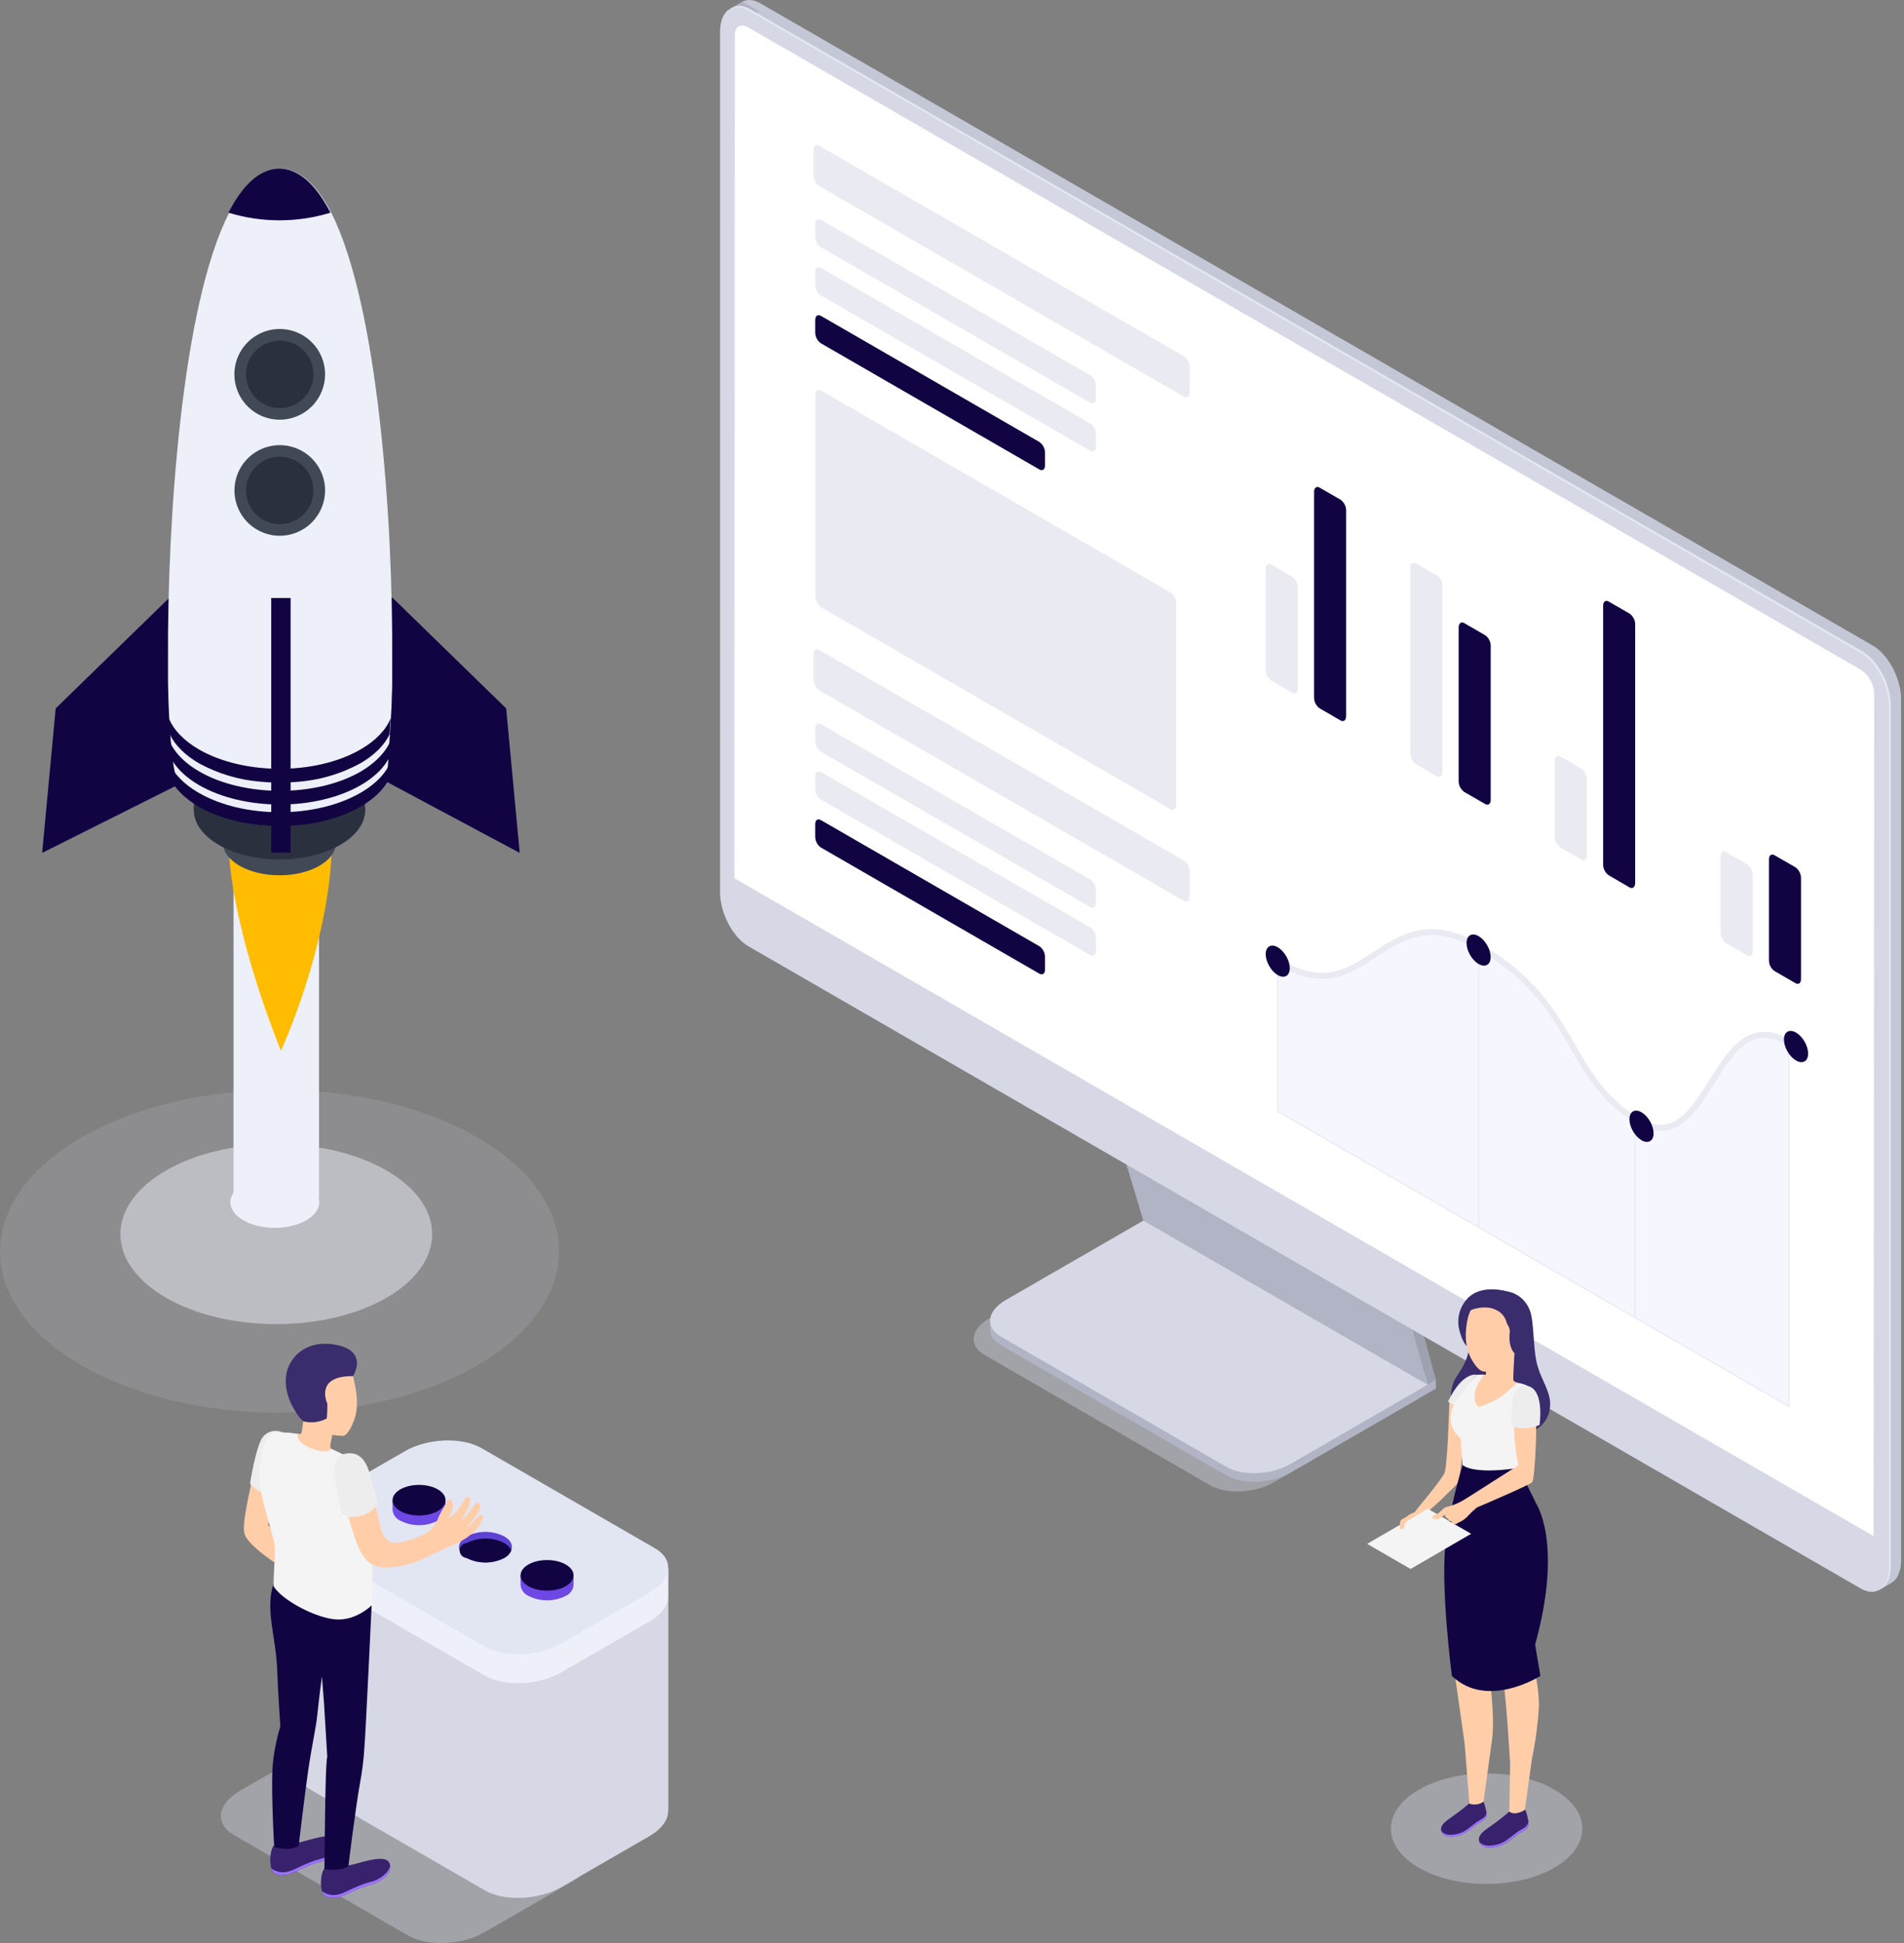 <svg width="490" height="500" viewBox="0 0 490 500" fill="none" xmlns="http://www.w3.org/2000/svg">
<rect x="0" y="0" width="490" height="500" fill="#808080" stroke="none"/>
<g clip-path="url(#clip0_24_241)">
<path opacity="0.15" d="M71.93 363.55C111.656 363.55 143.86 344.956 143.86 322.02C143.86 299.084 111.656 280.49 71.93 280.49C32.204 280.49 0 299.084 0 322.02C0 344.956 32.204 363.55 71.93 363.55Z" fill="#D6D8E5"/>
<path opacity="0.5" d="M71.1 340.74C93.258 340.74 111.22 330.371 111.22 317.58C111.22 304.789 93.258 294.42 71.1 294.42C48.942 294.42 30.98 304.789 30.98 317.58C30.98 330.371 48.942 340.74 71.1 340.74Z" fill="#EDEFF9"/>
<path d="M70.72 315.97C77.038 315.97 82.16 313.011 82.16 309.36C82.16 305.709 77.038 302.75 70.72 302.75C64.402 302.75 59.28 305.709 59.28 309.36C59.28 313.011 64.402 315.97 70.72 315.97Z" fill="#EDEFF9"/>
<path d="M82.1 221.73H60.1V308.19H82.1V221.73Z" fill="#EDEFF9"/>
<path d="M59.05 220.75C59.05 220.75 59.65 238.53 72.3 270.42C72.3 270.42 84.08 244.74 85.3 220.21C86.52 195.68 59.05 220.75 59.05 220.75Z" fill="#FFBC00"/>
<path d="M43.6 153.81L14.33 182.29L10.85 219.48L46.25 201.73L52.69 156.37L43.6 153.81Z" fill="#120442"/>
<path d="M101 153.81L130.26 182.29L133.75 219.48L98.22 200.5L91.91 156.37L101 153.81Z" fill="#120442"/>
<path d="M71.93 225.24C79.966 225.24 86.48 221.479 86.48 216.84C86.48 212.201 79.966 208.44 71.93 208.44C63.894 208.44 57.38 212.201 57.38 216.84C57.38 221.479 63.894 225.24 71.93 225.24Z" fill="#424956"/>
<path d="M49.87 208.44V200.88H93.94V208.72L49.87 208.44Z" fill="#494949"/>
<path d="M71.93 221.17C84.114 221.17 93.99 215.466 93.99 208.43C93.99 201.394 84.114 195.69 71.93 195.69C59.747 195.69 49.87 201.394 49.87 208.43C49.87 215.466 59.747 221.17 71.93 221.17Z" fill="#2B303F"/>
<path d="M71.86 212.5C86.727 212.5 98.78 205.543 98.78 196.96C98.78 188.378 86.727 181.42 71.86 181.42C56.992 181.42 44.94 188.378 44.94 196.96C44.94 205.543 56.992 212.5 71.86 212.5Z" fill="#EDEFF9"/>
<path d="M100.93 169.28C100.93 170.53 100.93 171.76 100.93 172.95C100.93 173.95 100.93 174.95 100.93 175.95C100.93 177.3 100.86 178.59 100.81 179.85C100.81 181.42 100.7 182.91 100.62 184.34C100.54 185.77 100.47 187.17 100.37 188.46C99.96 194.11 99.97 198.27 99.27 199.9C95.46 208.81 82.57 203.9 76.21 200.7C73.86 199.52 72.31 198.55 72.31 198.55H71.73C71.73 198.55 69.89 199.55 67.17 200.63C60.5 203.33 48.61 208.12 45.31 199.87C44.72 198.39 44.13 193.5 43.77 188.38C43.68 187.1 43.6 185.73 43.52 184.27C43.44 182.81 43.4 181.36 43.34 179.79C43.34 178.54 43.27 177.25 43.24 175.91C43.24 174.91 43.24 173.91 43.24 172.91V169.24C43.06 134.35 46.76 78.56 58.98 54.75C62.51 47.86 66.75 43.65 71.82 43.4H72.4C77.4 43.66 81.69 47.85 85.23 54.71C97.28 78.43 101.15 134 100.93 169.28Z" fill="#EDEFF9"/>
<path d="M72 136.38C77.617 136.38 82.17 131.827 82.17 126.21C82.17 120.593 77.617 116.04 72 116.04C66.383 116.04 61.83 120.593 61.83 126.21C61.83 131.827 66.383 136.38 72 136.38Z" fill="#2B303F"/>
<path d="M72 137.87C69.694 137.87 67.439 137.186 65.522 135.905C63.604 134.624 62.11 132.803 61.227 130.672C60.345 128.542 60.114 126.197 60.564 123.935C61.014 121.673 62.124 119.596 63.755 117.965C65.386 116.335 67.463 115.224 69.725 114.774C71.987 114.324 74.331 114.555 76.462 115.438C78.593 116.32 80.414 117.815 81.695 119.732C82.976 121.65 83.66 123.904 83.66 126.21C83.657 129.302 82.428 132.266 80.242 134.452C78.056 136.638 75.091 137.867 72 137.87ZM72 117.53C70.283 117.528 68.603 118.035 67.175 118.988C65.746 119.941 64.632 121.296 63.973 122.881C63.315 124.467 63.142 126.213 63.475 127.897C63.809 129.582 64.635 131.129 65.849 132.344C67.062 133.559 68.609 134.387 70.293 134.723C71.977 135.058 73.723 134.887 75.309 134.23C76.896 133.574 78.252 132.461 79.206 131.033C80.16 129.606 80.67 127.927 80.67 126.21C80.667 123.911 79.753 121.706 78.128 120.079C76.503 118.452 74.299 117.535 72 117.53Z" fill="#424956"/>
<path d="M72 106.48C77.617 106.48 82.17 101.927 82.17 96.31C82.17 90.693 77.617 86.14 72 86.14C66.383 86.14 61.83 90.693 61.83 96.31C61.83 101.927 66.383 106.48 72 106.48Z" fill="#2B303F"/>
<path d="M72 108C69.692 108.002 67.436 107.32 65.516 106.04C63.596 104.759 62.098 102.939 61.213 100.808C60.328 98.677 60.094 96.331 60.541 94.067C60.989 91.803 62.098 89.723 63.727 88.089C65.357 86.455 67.434 85.341 69.697 84.888C71.96 84.434 74.306 84.662 76.44 85.542C78.573 86.422 80.397 87.914 81.683 89.831C82.968 91.748 83.656 94.002 83.66 96.31C83.662 99.406 82.436 102.377 80.249 104.569C78.063 106.761 75.096 107.995 72 108ZM72 87.66C70.282 87.658 68.603 88.166 67.174 89.119C65.745 90.072 64.631 91.427 63.972 93.014C63.314 94.6 63.142 96.346 63.476 98.031C63.811 99.716 64.638 101.263 65.852 102.478C67.067 103.692 68.614 104.519 70.299 104.854C71.984 105.188 73.73 105.016 75.316 104.358C76.903 103.699 78.258 102.585 79.211 101.156C80.164 99.727 80.672 98.048 80.67 96.33C80.671 95.19 80.448 94.061 80.013 93.008C79.578 91.954 78.94 90.996 78.135 90.189C77.329 89.383 76.373 88.742 75.321 88.305C74.268 87.867 73.14 87.641 72 87.64V87.66Z" fill="#424956"/>
<path d="M100.93 189.39C100.93 190.64 100.93 191.87 100.93 193.07C99.93 196.37 97.21 199.53 92.79 202.07C81.33 208.68 62.79 208.68 51.28 202.07C46.86 199.51 44.15 196.34 43.14 193.07V189.4C44.14 192.76 46.84 195.96 51.32 198.55C62.79 205.16 81.37 205.16 92.83 198.55C97.22 195.93 100 192.74 100.93 189.39Z" fill="#120442"/>
<path d="M100.84 195.21C100.84 196.55 100.77 197.85 100.72 199.1C99.6 202.22 96.94 205.19 92.72 207.61C81.26 214.23 62.72 214.23 51.21 207.61C47 205.17 44.34 202.18 43.21 199.04C43.21 197.79 43.14 196.5 43.11 195.17C44.11 198.43 46.84 201.53 51.2 204.05C62.67 210.67 81.25 210.67 92.71 204.05C97.09 201.54 99.79 198.45 100.84 195.21Z" fill="#120442"/>
<path d="M100.53 184.88C99.32 187.81 96.72 190.6 92.75 192.88C81.29 199.49 62.75 199.49 51.24 192.88C47.24 190.56 44.64 187.76 43.43 184.8C43.51 186.26 43.59 187.63 43.68 188.91C44.97 191.67 47.49 194.27 51.24 196.44C56.131 199.105 61.528 200.713 67.08 201.16C70.072 201.451 73.084 201.474 76.08 201.23C81.906 200.862 87.581 199.227 92.71 196.44C96.43 194.29 98.94 191.72 100.24 188.99L100.53 184.88Z" fill="#120442"/>
<path d="M85.05 54.73C76.497 57.355 67.353 57.355 58.8 54.73C62.33 47.84 66.57 43.63 71.64 43.38H72.22C77.27 43.68 81.51 47.87 85.05 54.73Z" fill="#120442"/>
<path d="M74.79 153.89H69.8V219.4H74.79V153.89Z" fill="#120442"/>
<path opacity="0.4" d="M311.4 382.18L253.4 348.69C249.21 346.27 249.74 342.05 254.57 339.26L292.15 317.57L365.3 359.8L327.72 381.5C322.88 384.29 315.58 384.59 311.4 382.18Z" fill="#D6D8E5"/>
<path d="M315.63 379.69L257.63 346.19C253.45 343.78 253.97 339.56 258.8 336.77L296.39 315.08L369.54 357.31L332 379C327.12 381.8 319.81 382.1 315.63 379.69Z" fill="#B1B4C4"/>
<path d="M369.53 357.31V355.1L366.15 357.05L369.53 357.31Z" fill="#B1B4C4"/>
<path d="M254.8 342.2V339.95L258.27 341.39L254.8 342.2Z" fill="#B1B4C4"/>
<path d="M315.63 377.47L257.63 343.98C253.45 341.56 253.97 337.35 258.8 334.56L296.39 312.86L369.54 355.1L332 376.79C327.12 379.58 319.81 379.89 315.63 377.47Z" fill="#D6D8E5"/>
<path d="M296.57 312.96L287.52 282.92L361.47 325.34L369.53 355.1L296.57 312.96Z" fill="#9EA1AF"/>
<path d="M367.39 356.33L369.53 355.1L366.34 352.55L367.39 356.33Z" fill="#9EA1AF"/>
<path d="M294.24 314.09L285.19 284.05L359.14 326.47L367.38 356.33L294.24 314.09Z" fill="#B1B4C4"/>
<path d="M482 407L195.71 241.69C191.71 239.37 188.44 233.15 188.44 227.8V6.37C188.44 1.01 191.7 -1.45 195.71 0.87L482 166.14C486 168.46 489.27 174.68 489.27 180.03V401.46C489.24 406.81 486 409.27 482 407Z" fill="#C4C7D6"/>
<path d="M483.44 409.24L486.61 407.41L485.24 398.01L483.44 409.24Z" fill="#C4C7D6"/>
<path d="M187.93 2.24L191.05 0.43L195.54 3C195.54 3 190.76 3.73 190.64 3.7C190.52 3.67 187.93 2.24 187.93 2.24Z" fill="#B1B4C4"/>
<path d="M479.34 408.47L193.09 243.2C189.09 240.88 185.82 234.67 185.82 229.31V7.88C185.82 2.53 189.07 0.07 193.09 2.39L479.34 167.66C483.34 169.98 486.61 176.2 486.61 181.55V403C486.61 408.33 483.36 410.79 479.34 408.47Z" fill="#E4E7F2"/>
<path d="M478.84 408.76L192.58 243.49C188.58 241.17 185.31 234.95 185.31 229.6V8.17C185.31 2.82 188.57 0.36 192.58 2.68L478.84 168C482.84 170.31 486.11 176.53 486.11 181.89V403.26C486.11 408.62 482.85 411.08 478.84 408.76Z" fill="#D6D8E5"/>
<path d="M482.17 395.29L189 226L189.1 9.06C189.1 6.84 190.66 5.94 192.58 7.06L478.84 172.32C479.849 172.978 480.689 173.864 481.294 174.906C481.898 175.948 482.25 177.118 482.32 178.32L482.17 395.29Z" fill="white"/>
<path d="M304.72 102.08L210.8 47.86C210.366 47.548 210.012 47.138 209.765 46.664C209.519 46.19 209.387 45.664 209.38 45.13V38.58C209.38 37.58 210.01 37.05 210.8 37.5L304.72 91.72C305.152 92.034 305.505 92.444 305.751 92.918C305.998 93.392 306.131 93.916 306.14 94.45V101C306.14 102.05 305.5 102.54 304.72 102.08Z" fill="#E9EAF2"/>
<path d="M280.6 103.65L211.23 63.6C210.795 63.291 210.439 62.883 210.19 62.411C209.942 61.938 209.808 61.414 209.8 60.88V57.62C209.8 56.62 210.44 56.08 211.23 56.54L280.6 96.59C281.029 96.903 281.379 97.312 281.622 97.784C281.865 98.256 281.995 98.779 282 99.31V102.57C282 103.62 281.38 104.11 280.6 103.65Z" fill="#E9EAF2"/>
<path d="M280.6 116L211.23 76C210.795 75.691 210.439 75.283 210.19 74.811C209.942 74.338 209.808 73.814 209.8 73.28V70C209.8 69 210.44 68.46 211.23 68.92L280.6 109C281.033 109.311 281.387 109.719 281.633 110.191C281.88 110.664 282.013 111.187 282.02 111.72V114.98C282 116 281.38 116.47 280.6 116Z" fill="#E9EAF2"/>
<path d="M267.51 120.82L211.23 88.32C210.795 88.011 210.439 87.603 210.19 87.131C209.942 86.658 209.808 86.134 209.8 85.6V82.34C209.8 81.34 210.44 80.8 211.23 81.26L267.51 113.75C267.945 114.062 268.301 114.472 268.549 114.946C268.797 115.42 268.931 115.945 268.94 116.48V119.74C268.94 120.79 268.3 121.27 267.51 120.82Z" fill="#120442"/>
<path d="M304.72 231.84L210.8 177.62C210.366 177.308 210.012 176.898 209.765 176.424C209.519 175.95 209.387 175.424 209.38 174.89V168.34C209.38 167.29 210.01 166.81 210.8 167.26L304.72 221.48C305.152 221.794 305.505 222.204 305.751 222.678C305.998 223.152 306.131 223.676 306.14 224.21V230.76C306.14 231.81 305.5 232.29 304.72 231.84Z" fill="#E9EAF2"/>
<path d="M280.6 233.41L211.23 193.41C210.795 193.098 210.44 192.689 210.191 192.215C209.943 191.741 209.809 191.215 209.8 190.68V187.42C209.8 186.37 210.44 185.89 211.23 186.35L280.6 226.35C281.032 226.664 281.385 227.074 281.632 227.548C281.878 228.022 282.011 228.546 282.02 229.08V232.34C282 233.38 281.38 233.86 280.6 233.41Z" fill="#E9EAF2"/>
<path d="M280.6 245.77L211.23 205.72C210.796 205.41 210.441 205.002 210.193 204.53C209.944 204.058 209.81 203.534 209.8 203V199.74C209.8 198.74 210.44 198.21 211.23 198.67L280.6 238.67C281.032 238.984 281.385 239.394 281.632 239.868C281.878 240.342 282.011 240.866 282.02 241.4V244.66C282 245.74 281.38 246.22 280.6 245.77Z" fill="#E9EAF2"/>
<path d="M267.51 250.57L211.23 218.08C210.795 217.769 210.439 217.36 210.19 216.885C209.942 216.411 209.808 215.885 209.8 215.35V212.09C209.8 211.04 210.44 210.56 211.23 211.02L267.51 243.51C267.945 243.822 268.301 244.231 268.549 244.705C268.797 245.18 268.931 245.705 268.94 246.24V249.5C268.94 250.55 268.3 251 267.51 250.57Z" fill="#120442"/>
<path d="M329.85 247.94C329.85 247.94 340.21 256.64 355.17 244.76C365.85 236 375.4 241 380.72 244C386.04 247 393.72 248.84 408.35 275.26C408.35 275.26 413.11 283.54 420.97 288.08C428.83 292.62 432.61 290.4 438.79 281.08C444.97 271.76 449.02 261.44 460.38 268.18V361.87L328.83 286V247.33L329.85 247.94Z" fill="#F5F6FF"/>
<path d="M301.26 208.22L211.26 156.22C210.825 155.908 210.47 155.499 210.221 155.025C209.973 154.551 209.839 154.025 209.83 153.49V101.56C209.83 100.56 210.47 100.03 211.26 100.48L301.26 152.48C301.695 152.792 302.051 153.201 302.299 153.675C302.547 154.15 302.681 154.675 302.69 155.21V207.16C302.69 208.19 302.05 208.67 301.26 208.22Z" fill="#E9EAF2"/>
<path d="M328.83 245.76V285.98L460.38 361.92V268.23" stroke="#E9EAF2" stroke-width="0.31" stroke-miterlimit="10"/>
<path d="M380.53 244.47V315.73" stroke="#E9EAF2" stroke-width="0.31" stroke-miterlimit="10"/>
<path d="M420.78 289.54V338.96" stroke="#E9EAF2" stroke-width="0.31" stroke-miterlimit="10"/>
<path d="M328.83 247.33C352.17 261.8 355.47 229.09 380.9 243.77C406.33 258.45 402.82 277.58 421.59 288.42C440.36 299.26 440.8 256.92 460.38 268.23" stroke="#E9EAF2" stroke-width="1.53" stroke-miterlimit="10"/>
<path d="M382.719 248.284C383.929 247.586 383.927 245.317 382.715 243.217C381.503 241.118 379.539 239.982 378.329 240.681C377.119 241.379 377.12 243.648 378.333 245.747C379.545 247.847 381.509 248.983 382.719 248.284Z" fill="#120442"/>
<path d="M464.41 273.129C465.626 272.431 465.629 270.155 464.417 268.045C463.204 265.936 461.236 264.792 460.02 265.491C458.805 266.19 458.802 268.466 460.014 270.575C461.227 272.685 463.195 273.828 464.41 273.129Z" fill="#120442"/>
<path d="M424.644 293.644C425.859 292.945 425.862 290.669 424.65 288.559C423.438 286.45 421.469 285.306 420.254 286.005C419.038 286.704 419.035 288.98 420.248 291.089C421.46 293.199 423.428 294.342 424.644 293.644Z" fill="#120442"/>
<path d="M331.025 251.141C332.235 250.442 332.234 248.174 331.021 246.074C329.809 243.974 327.845 242.839 326.635 243.537C325.425 244.236 325.427 246.504 326.639 248.604C327.852 250.704 329.815 251.84 331.025 251.141Z" fill="#120442"/>
<path d="M332.54 178.23L327.15 175.12C326.715 174.808 326.36 174.399 326.111 173.925C325.863 173.451 325.729 172.925 325.72 172.39V146.39C325.72 145.34 326.36 144.86 327.15 145.31L332.54 148.43C332.974 148.731 333.332 149.129 333.586 149.593C333.839 150.056 333.981 150.572 334 151.1V177.15C334 178.2 333.33 178.68 332.54 178.23Z" fill="#E9EAF2"/>
<path d="M345 185.4L339.61 182.28C339.175 181.971 338.819 181.564 338.57 181.091C338.322 180.618 338.188 180.094 338.18 179.56V126.56C338.18 125.56 338.82 125.02 339.61 125.48L345 128.6C345.435 128.912 345.791 129.321 346.039 129.796C346.287 130.27 346.421 130.795 346.43 131.33V184.33C346.39 185.37 345.75 185.85 345 185.4Z" fill="#120442"/>
<path d="M369.79 199.73L364.4 196.62C363.964 196.31 363.607 195.901 363.358 195.426C363.11 194.952 362.977 194.426 362.97 193.89V146.05C362.97 145 363.61 144.52 364.4 144.97L369.79 148.08C370.225 148.392 370.581 148.801 370.829 149.275C371.077 149.749 371.211 150.275 371.22 150.81V198.66C371.22 199.71 370.58 200.19 369.79 199.73Z" fill="#E9EAF2"/>
<path d="M382.21 206.9L376.82 203.79C376.385 203.478 376.03 203.069 375.781 202.595C375.533 202.121 375.399 201.595 375.39 201.06V161.42C375.39 160.42 376.03 159.89 376.82 160.34L382.21 163.46C382.645 163.769 383.002 164.177 383.25 164.649C383.498 165.122 383.632 165.646 383.64 166.18V205.82C383.64 206.88 383 207.36 382.21 206.9Z" fill="#120442"/>
<path d="M406.94 221.18L401.54 218.07C401.107 217.758 400.752 217.348 400.506 216.874C400.259 216.4 400.127 215.874 400.12 215.34V195.75C400.12 194.69 400.75 194.21 401.54 194.67L406.94 197.78C407.372 198.094 407.725 198.504 407.971 198.978C408.218 199.452 408.351 199.976 408.36 200.51V220.1C408.36 221.15 407.72 221.63 406.94 221.18Z" fill="#E9EAF2"/>
<path d="M419.35 228.35L414 225.23C413.565 224.921 413.209 224.513 412.96 224.041C412.712 223.568 412.578 223.044 412.57 222.51V155.88C412.57 154.82 413.21 154.34 414 154.8L419.39 157.91C419.826 158.221 420.182 158.631 420.43 159.105C420.679 159.579 420.812 160.105 420.82 160.64V227.27C420.78 228.32 420.14 228.8 419.35 228.35Z" fill="#120442"/>
<path d="M449.64 245.84L444.25 242.72C443.815 242.411 443.459 242.003 443.21 241.531C442.962 241.058 442.828 240.534 442.82 240V220.4C442.82 219.35 443.46 218.87 444.25 219.32L449.64 222.44C450.077 222.75 450.434 223.159 450.682 223.634C450.931 224.108 451.064 224.635 451.07 225.17V244.76C451.07 245.81 450.43 246.29 449.64 245.84Z" fill="#E9EAF2"/>
<path d="M462.06 253L456.67 249.88C456.234 249.57 455.877 249.161 455.628 248.686C455.38 248.212 455.247 247.686 455.24 247.15V221.15C455.24 220.1 455.88 219.62 456.67 220.07L462.06 223.18C462.495 223.492 462.851 223.901 463.099 224.376C463.347 224.85 463.481 225.375 463.49 225.91V251.96C463.49 253 462.85 253.46 462.06 253Z" fill="#120442"/>
<path opacity="0.4" d="M104.91 498L60.27 472.26C55.21 469.33 55.84 464.26 61.69 460.86L84.35 447.77C90.19 444.4 99 444 104.09 447L148.73 472.78C153.79 475.7 153.16 480.78 147.31 484.17L124.65 497.26C118.81 500.58 110 501 104.91 498Z" fill="#D6D8E5"/>
<path d="M172 465.87V403.56L76.68 392.83V455.53C76.62 457.45 77.68 459.28 80.08 460.64L124.72 486.42C129.78 489.34 138.62 488.97 144.46 485.6L167.12 472.51C170.41 470.61 172.05 468.16 171.95 465.87H172Z" fill="#D6D8E5"/>
<path d="M171.94 410.36V403.56H164.61L123.9 380.05C118.84 377.12 110 377.49 104.16 380.86L81.5 394C81.097 394.229 80.707 394.479 80.33 394.75L76.68 392.88C76.68 392.88 76.68 400.07 76.68 400.31C76.62 402.21 77.68 404.04 80.08 405.4L124.72 431.17C129.78 434.09 138.62 433.72 144.46 430.35L167.12 417.27C170.51 415.27 172.12 412.77 171.93 410.41L171.94 410.36Z" fill="#EDF0F9"/>
<path d="M124.72 423.71L80.08 397.94C75.02 395.02 75.65 389.94 81.5 386.54L104.16 373.46C110 370.08 118.84 369.72 123.9 372.64L168.54 398.41C173.6 401.33 172.97 406.41 167.12 409.81L144.46 422.89C138.62 426.27 129.78 426.63 124.72 423.71Z" fill="#E2E5F2"/>
<path d="M114.66 388.53V386.05H113.14L112.67 385.75C111.175 384.991 109.522 384.596 107.845 384.596C106.168 384.596 104.515 384.991 103.02 385.75C102.734 385.917 102.463 386.107 102.21 386.32L101.02 386.05V388.53C101.076 389.131 101.291 389.706 101.642 390.196C101.994 390.686 102.469 391.074 103.02 391.32C104.515 392.079 106.168 392.475 107.845 392.475C109.522 392.475 111.175 392.079 112.67 391.32C113.221 391.076 113.696 390.688 114.046 390.197C114.396 389.706 114.608 389.131 114.66 388.53Z" fill="#6E48E5"/>
<path d="M107.84 389.99C111.607 389.99 114.66 388.226 114.66 386.05C114.66 383.874 111.607 382.11 107.84 382.11C104.073 382.11 101.02 383.874 101.02 386.05C101.02 388.226 104.073 389.99 107.84 389.99Z" fill="#120442"/>
<path d="M131.58 399C131.208 399.833 130.562 400.514 129.75 400.93C128.255 401.684 126.604 402.077 124.93 402.077C123.256 402.077 121.605 401.684 120.11 400.93C119.298 400.514 118.652 399.833 118.28 399C117.78 397.72 118.4 396.35 120.11 395.35C121.605 394.596 123.256 394.203 124.93 394.203C126.604 394.203 128.255 394.596 129.75 395.35C131.47 396.3 132.08 397.67 131.58 399Z" fill="#5E42D3"/>
<path d="M131.58 399C131.208 399.833 130.562 400.514 129.75 400.93C128.255 401.684 126.604 402.077 124.93 402.077C123.256 402.077 121.605 401.684 120.11 400.93C119.621 400.895 119.163 400.676 118.829 400.317C118.495 399.958 118.309 399.486 118.309 398.995C118.309 398.505 118.495 398.033 118.829 397.674C119.163 397.315 119.621 397.095 120.11 397.06C121.605 396.306 123.256 395.913 124.93 395.913C126.604 395.913 128.255 396.306 129.75 397.06C130.564 397.478 131.21 398.163 131.58 399Z" fill="#120442"/>
<path d="M147.61 407.87V405.39H146.09L145.62 405.09C144.125 404.331 142.472 403.936 140.795 403.936C139.118 403.936 137.465 404.331 135.97 405.09C135.687 405.257 135.416 405.444 135.16 405.65L133.97 405.39V407.87C134.026 408.471 134.241 409.046 134.592 409.536C134.944 410.026 135.419 410.414 135.97 410.66C137.465 411.419 139.118 411.815 140.795 411.815C142.472 411.815 144.125 411.419 145.62 410.66C146.171 410.415 146.646 410.028 146.996 409.537C147.346 409.046 147.558 408.471 147.61 407.87Z" fill="#6E48E5"/>
<path d="M140.79 409.33C144.557 409.33 147.61 407.566 147.61 405.39C147.61 403.214 144.557 401.45 140.79 401.45C137.024 401.45 133.97 403.214 133.97 405.39C133.97 407.566 137.024 409.33 140.79 409.33Z" fill="#120442"/>
<path d="M65.3 378.51C65.03 380.84 62.3 390.9 62.84 394.35C63.38 397.8 72.94 403.56 72.94 403.56L74.26 397.66L69 392.5L70.42 382.73L65.3 378.51Z" fill="#FFCEA9"/>
<path d="M72.65 368.6C71.727 368.17 70.677 368.094 69.702 368.387C68.726 368.68 67.893 369.322 67.36 370.19C65.96 372.51 64.51 380.45 64.36 381.81C64.36 381.81 66.36 384.52 69.27 384.07L72.65 368.6Z" fill="#EDEDED"/>
<path d="M83.5 480.76C85.569 481.329 87.779 481.06 89.65 480.01C91.13 480.06 99.18 476.61 100.27 479.5C101.27 482.04 97.74 484.38 95.88 484.83C91.82 485.83 88.82 487.83 87.18 488.19C85.97 488.44 84.39 488.61 83.43 487.65C82.26 486.51 82.36 482.27 83.5 480.76Z" fill="#38226D"/>
<path d="M87.18 487.48C88.82 487.14 91.82 485.11 95.88 484.13C97.44 483.75 100.13 482.05 100.4 480.01C100.76 482.34 97.62 484.41 95.88 484.83C91.82 485.83 88.82 487.83 87.18 488.19C85.97 488.44 84.39 488.61 83.43 487.65C83.167 487.369 82.981 487.024 82.89 486.65C83.49 487.115 84.191 487.432 84.936 487.577C85.681 487.721 86.45 487.688 87.18 487.48Z" fill="#9C73FF"/>
<path d="M70.46 474.9C72.528 475.472 74.737 475.206 76.61 474.16C78.09 474.16 86.13 470.76 87.23 473.65C88.23 476.18 84.7 478.52 82.84 478.98C78.78 479.98 75.77 481.98 74.14 482.33C72.92 482.58 71.35 482.75 70.38 481.8C69.22 480.65 69.32 476.41 70.46 474.9Z" fill="#38226D"/>
<path d="M74.14 481.63C75.77 481.28 78.78 479.26 82.84 478.27C84.4 477.9 87.09 476.19 87.36 474.16C87.72 476.49 84.58 478.55 82.84 478.98C78.78 479.98 75.77 481.98 74.14 482.33C72.92 482.58 71.35 482.75 70.38 481.8C70.127 481.513 69.945 481.171 69.85 480.8C70.452 481.261 71.153 481.577 71.897 481.721C72.642 481.865 73.41 481.834 74.14 481.63Z" fill="#9C73FF"/>
<path d="M70.3 453.05C70.647 450.063 71.266 447.114 72.15 444.24C72.15 444.24 71.6 436.64 71.32 429.43C71.01 421.25 68.17 414.05 70.41 407.53L95.64 413.14C95.64 413.14 94.12 445.75 93.78 449.69C93.597 452.764 93.219 455.824 92.65 458.85C91.5 465.18 89.65 480.24 89.65 480.24C86.99 481.79 83.48 480.93 83.48 480.93C83.48 480.93 83.68 461.93 83.85 457.33C84.06 451.76 84.23 452.18 84.23 452.18L83.39 438.31L82.85 431.41C82.85 431.41 82.15 436.47 81.69 441C81.3 444.94 80.35 448.51 79.28 455.85C78.36 462.22 76.86 475.02 76.86 475.02C74.19 476.57 70.57 475.28 70.57 475.28C70.57 475.28 69.58 458.57 70.3 453.05Z" fill="#120442"/>
<path d="M74 368.73C75.93 368.83 77.36 369.32 77.6 368.73C77.8 367.739 77.944 366.737 78.03 365.73C77.81 365.17 77.62 364.57 77.62 364.57C75.21 363.09 74.45 360.48 74.13 357.44C73.59 352.25 76.39 347.71 81.58 347.17C86.46 346.66 90.06 350.09 91.01 354.8C91.53 357.12 92.56 361.52 91.17 365.34C90.39 367.48 89.39 369.18 88.39 369.51C87.422 369.478 86.457 369.392 85.5 369.25C85.5 369.25 85.24 370.69 85.06 371.61C84.88 372.53 84.95 373.03 86.79 374.16C88.63 375.29 84 377.66 81 377.43C78 377.2 74.58 375.38 73.64 373.43C72.57 371.24 72.66 368.67 74 368.73Z" fill="#FFCEA9"/>
<path d="M76.76 369C76.23 370.33 77.58 372 81.19 373.08C84.8 374.16 85.13 372.76 85.13 372.76C87.528 373.834 89.865 375.039 92.13 376.37C94.3 377.89 95.26 382.27 95.55 389.67C95.89 398.23 95.92 410.93 95.63 413.12C95.63 413.12 91.63 417.12 86.4 416.73C81.17 416.34 72.51 411.73 70.4 408.18C70.46 400.67 71.34 399.45 70.12 395.13C67.34 385.23 65.88 381.13 67.23 374.6C68.34 369.17 69.9 368.5 72.05 368.55C73.627 368.614 75.2 368.764 76.76 369Z" fill="#F4F4F4"/>
<path d="M103.71 396.77C99.45 397.84 98.46 395.16 97.9 392.94C96.54 387.56 95.82 382.71 94.81 379.66C93.62 376.06 92.37 375.49 90.63 374.79C88.63 373.96 86.81 375.7 87.49 380.28C88.329 385.594 89.634 390.824 91.39 395.91C91.92 397.58 93.1 400.55 94.88 401.99C97.07 403.76 100.38 403.69 105.38 402.45C107.51 401.91 109.85 400.64 113.88 398.76C114.96 398.26 115.8 397.92 117.88 396.95C119.969 396.018 121.798 394.59 123.21 392.79C124.3 391.21 124.44 390.47 124.21 390.11C123.98 389.75 123.44 389.76 122.86 390.43C122.018 391.549 120.982 392.508 119.8 393.26C119.8 393.26 121.14 391.87 121.87 390.97C122.522 390.17 123.064 389.285 123.48 388.34C123.86 387.42 123.07 386.17 122.48 386.83C121.89 387.49 121.59 388.15 120.48 389.47C119.891 390.175 119.22 390.806 118.48 391.35C119.163 390.428 119.768 389.452 120.29 388.43C120.761 387.632 120.993 386.716 120.96 385.79C120.96 385.31 120.25 384.74 119.61 385.65C118.992 386.9 118.227 388.072 117.33 389.14C116.33 390.14 115.53 390.72 115.51 390.44C115.49 390.16 116.09 389.61 116.44 388.44C116.79 387.27 116.44 386.02 115.79 385.89C115.14 385.76 115.27 385.79 114.79 386.89C114.073 388.018 113.429 389.191 112.86 390.4C112.525 391.526 111.925 392.555 111.11 393.4C110.06 394.52 107.75 395.75 103.71 396.77Z" fill="#FFCEA9"/>
<path d="M89.05 374.05C91.89 373.63 93.9 374.91 95.15 379.21C96.4 383.51 97.28 387 97.28 387C96.158 388.621 94.459 389.752 92.53 390.16C89.13 390.99 87.91 389.36 87.91 389.36C87.91 389.36 86.97 384.86 86.38 381.79C85.79 378.72 85.54 374.57 89.05 374.05Z" fill="#EDEDED"/>
<path d="M90.83 354.13C90.83 354.13 95.31 347.31 85.59 345.92C78.59 344.92 74.08 349.42 73.59 354.31C73.09 358.98 75.97 363.83 78.04 365.75C80.081 366.269 82.241 366.009 84.1 365.02C84.219 363.75 84.266 362.475 84.24 361.2C84.24 361.2 80.79 354 90.83 354.13Z" fill="#3A2C6D"/>
<path opacity="0.4" d="M382.58 484.8C396.183 484.8 407.21 478.434 407.21 470.58C407.21 462.727 396.183 456.36 382.58 456.36C368.977 456.36 357.95 462.727 357.95 470.58C357.95 478.434 368.977 484.8 382.58 484.8Z" fill="#D6D8E5"/>
<path d="M382.37 333.37C383.37 331.74 391.17 330.66 393.73 337.25C394.73 339.75 394.55 346.14 395.36 350.15C396.17 354.16 398.08 356.44 398.77 359.69C399.46 362.94 398.34 368.4 390.49 369.37C382.64 370.34 376.61 367.58 374.76 365.08C372.91 362.58 372.87 357.26 374.76 354.4C376.65 351.54 378.15 349.23 378.1 345.51L382.37 333.37Z" fill="#3A2C6D"/>
<path d="M387.51 332.24C387.51 332.24 381.65 330.55 378.1 333.71C376.93 334.791 376.079 336.171 375.638 337.701C375.198 339.231 375.184 340.853 375.6 342.39C376.07 344.24 377.02 346.76 378.49 346.9C379.96 347.04 387.51 332.24 387.51 332.24Z" fill="#3A2C6D"/>
<path d="M389.75 348.21C389.75 348.21 389.36 354.73 389.48 355.21C389.6 355.69 392.04 356.21 392.73 356.73C393.42 357.25 389.18 363.92 387.03 364.9C384.88 365.88 378.21 363.37 377.74 360.06C377.32 357 379.65 354.63 380.55 353.8C381.161 353.742 381.776 353.725 382.39 353.75L382.59 350.59C385.51 349.66 389.75 348.21 389.75 348.21Z" fill="#FFCEA9"/>
<path d="M374 360.54C374 360.35 373 360.88 373 360.89C373 360.9 372.53 377.64 371.71 379.16C369.62 382.71 364.09 388.73 363.95 389.4C363.54 391.4 364.72 389.61 366.62 389.4C367.69 389.27 373.98 382.91 375.39 381.46L375.48 381.51V381.35L375.66 381.16C375.696 380.707 375.696 380.253 375.66 379.8C378.31 361.61 375.09 360.4 374 360.54Z" fill="#FFCEA9"/>
<path d="M390.64 355.85C392.48 356.13 394.57 357.11 394.86 358.11C395.617 361.728 395.438 365.48 394.34 369.01C392.75 373.21 391.68 375.88 390.76 377.69C390.76 377.69 382.83 381.09 376.43 377.12C376.43 377.12 375.99 372.62 375.96 370.21C370.06 365.06 375.11 358.71 380.11 353.78C380.709 353.725 381.311 353.725 381.91 353.78C381.91 353.78 377.45 359.06 380.55 362.06C387.2 360 388.52 357 390.64 355.85Z" fill="#F4F4F4"/>
<path d="M377.56 340.12C378.21 335.93 381.24 332.76 385.56 333.01C387.3 333.104 388.968 333.743 390.325 334.837C391.683 335.93 392.662 337.423 393.124 339.104C393.587 340.785 393.508 342.569 392.901 344.203C392.294 345.837 391.188 347.239 389.74 348.21C389.591 348.845 389.366 349.459 389.07 350.04C387.54 351.82 383.47 352.95 382.13 352.97C380.97 352.97 379.97 351.9 378.88 350.1C376.62 346.35 377.2 342.19 377.56 340.12Z" fill="#FFCEA9"/>
<path d="M386.91 333.09C389.91 333.68 392.43 334.54 393.26 337.51C393.82 339.57 394.56 343.51 393.86 345.12L393.42 346.31L389.75 348.21C389.75 348.21 388.03 346.78 388.57 342.59C388.549 342.025 388.368 341.477 388.05 341.01C387.82 340.613 387.648 340.186 387.54 339.74C387.104 338.608 386.253 337.685 385.16 337.16C382.43 335.63 378.43 336.95 377.87 337.51C378.643 335.85 379.962 334.505 381.608 333.701C383.253 332.896 385.125 332.681 386.91 333.09Z" fill="#3A2C6D"/>
<path d="M392.43 465.69C390.89 466.94 388.5 466.08 388.43 466.19C386.637 467.726 384.761 469.162 382.81 470.49C381.81 471.24 380.36 472.25 380.63 473.69C381.11 476.28 385.25 475.49 386.81 474.69C388.37 473.89 389.65 472.59 391.13 471.69C392.18 471.04 393.22 470.69 393.39 469.37C393.44 468.54 392.7 465.66 392.43 465.69Z" fill="#38226D"/>
<path d="M393.33 468.81C393.12 470.09 392.1 470.44 391.05 471.09C389.55 472.02 388.23 473.37 386.67 474.16C385.11 474.95 381.62 475.61 380.61 473.77C381.16 476.26 385.23 475.48 386.77 474.69C388.31 473.9 389.61 472.59 391.09 471.69C392.14 471.04 393.18 470.69 393.35 469.37C393.358 469.183 393.351 468.996 393.33 468.81Z" fill="#9C73FF"/>
<path d="M381.66 463.54C380.25 464.69 378.13 464.04 378.03 464.15C376.387 465.546 374.671 466.855 372.89 468.07C372.01 468.76 370.64 469.68 370.89 471C371.33 473.37 375.12 472.64 376.56 471.92C378 471.2 379.15 469.99 380.51 469.15C381.51 468.55 382.42 468.24 382.57 467.02C382.67 466.28 381.91 463.51 381.66 463.54Z" fill="#38226D"/>
<path d="M382.56 466.53C382.37 467.7 381.43 468.02 380.47 468.61C379.1 469.47 377.89 470.7 376.47 471.43C375.05 472.16 371.85 472.76 370.92 471.07C371.42 473.35 375.15 472.64 376.57 471.92C377.99 471.2 379.16 469.99 380.52 469.15C381.52 468.55 382.43 468.24 382.58 467.02C382.593 466.856 382.586 466.692 382.56 466.53Z" fill="#9C73FF"/>
<path d="M373.38 392.14C374.06 386.84 376.01 379.14 376.01 379.14C377.853 380.001 379.847 380.494 381.88 380.59C384.86 380.58 387.833 380.292 390.76 379.73C391.714 381.399 392.759 383.015 393.89 384.57C395.42 386.69 398.39 391.33 397.67 399.44C397.2 404.74 394.23 427.25 394.23 427.25C395.386 431.034 396.002 434.963 396.06 438.92C395.779 443.626 395.158 448.305 394.2 452.92L392.43 465.69C392.43 465.69 390.07 467.4 388.43 466.19L388.64 453.69C388.44 450.63 388.13 446.12 387.94 443.24C387.62 438.54 386.78 431.09 386.54 429.24C386.3 427.39 385.7 424.12 385.41 420.48C385.12 416.84 383.76 398.31 383.76 398.31L383.57 401.78C383.57 401.78 383.38 407.41 382.57 414.36C381.76 421.31 381.48 424.36 381.48 424.36C382.247 425.762 382.784 427.278 383.07 428.85C383.21 430.35 384.92 442.23 383.9 448.27L381.79 463.64C381.266 464.003 380.664 464.236 380.033 464.32C379.401 464.403 378.759 464.335 378.16 464.12L376.92 448.63C376.09 442.74 374.33 430.25 374.06 428.63C373.46 425.358 373.105 422.045 373 418.72C372.56 412 372.7 397.43 373.38 392.14Z" fill="#FFCEA9"/>
<path d="M390.76 377.69L395.32 386.84C395.32 386.84 402.32 397.02 395.07 423.19L396.42 431.27C396.42 431.27 382.78 440.02 373.65 431.27C373.65 431.27 370.49 407.08 372.17 395.93C373.11 389.522 374.531 383.195 376.42 377C376.42 377 378.66 379.47 390.16 377.84" fill="#120442"/>
<path d="M380.11 353.78C380.11 353.78 376.49 352.67 372.64 360.7L374.08 361.56C374.08 361.56 377.87 355.84 380.11 353.78Z" fill="#EDEDED"/>
<path d="M351.84 397.29L367.42 388.24L378.6 394.69L363.02 403.75L351.84 397.29Z" fill="#F4F4F4"/>
<path d="M365.41 388.9C364.433 388.998 363.488 389.305 362.64 389.8C362.328 390.072 361.994 390.316 361.64 390.53C361.49 390.6 361.34 390.7 361.18 390.77C360.941 390.857 360.726 390.997 360.55 391.18C360.376 391.437 360.282 391.74 360.28 392.05C360.2 392.421 360.18 392.802 360.22 393.18C360.36 393.74 360.94 393.69 361.22 393.3C361.372 393.105 361.459 392.867 361.47 392.62C361.478 392.384 361.542 392.153 361.657 391.946C361.772 391.739 361.934 391.562 362.13 391.43L365.85 389.12C365.807 389.044 365.742 388.982 365.663 388.943C365.585 388.904 365.497 388.889 365.41 388.9Z" fill="#FFCEA9"/>
<path d="M395.05 361C394.54 358.88 392.88 359.56 391.45 358.32C388.14 363.01 390.34 375.69 390.79 377.04L378.07 385.15L377.21 385.68C375.762 386.631 374.162 387.328 372.48 387.74C371.21 387.89 370.55 389.68 369.19 389.84C369.086 389.844 368.985 389.878 368.901 389.938C368.816 389.999 368.751 390.082 368.714 390.179C368.677 390.276 368.669 390.382 368.691 390.484C368.713 390.585 368.765 390.678 368.84 390.75C369.38 391.27 370.84 390.84 371.84 389.68C371.835 389.706 371.835 389.734 371.84 389.76C371.848 389.946 371.903 390.126 372.002 390.283C372.1 390.441 372.237 390.571 372.4 390.66C372.473 390.704 372.555 390.732 372.64 390.74C372.639 390.825 372.664 390.909 372.71 390.98C372.782 391.127 372.889 391.254 373.021 391.35C373.154 391.446 373.308 391.508 373.47 391.53C373.541 391.735 373.677 391.912 373.858 392.032C374.038 392.153 374.253 392.212 374.47 392.2C374.761 392.185 375.037 392.06 375.24 391.85C376.324 391.436 377.282 390.747 378.02 389.85C378.671 389.173 379.359 388.532 380.08 387.93C383.53 386.44 393.88 382.02 394.34 381.39C395.06 380.44 395.79 364 395.05 361Z" fill="#FFCEA9"/>
<path d="M396.21 366.69C396.21 366.69 392.14 368.51 388.76 366.81L389.25 360.44C389.25 360.44 389.3 357.02 392.35 356.68C395.4 356.34 397 360.25 396.21 366.69Z" fill="#EDEDED"/>
</g>
<defs>
<clipPath id="clip0_24_241">
<rect width="489.24" height="500" fill="white"/>
</clipPath>
</defs>
</svg>
